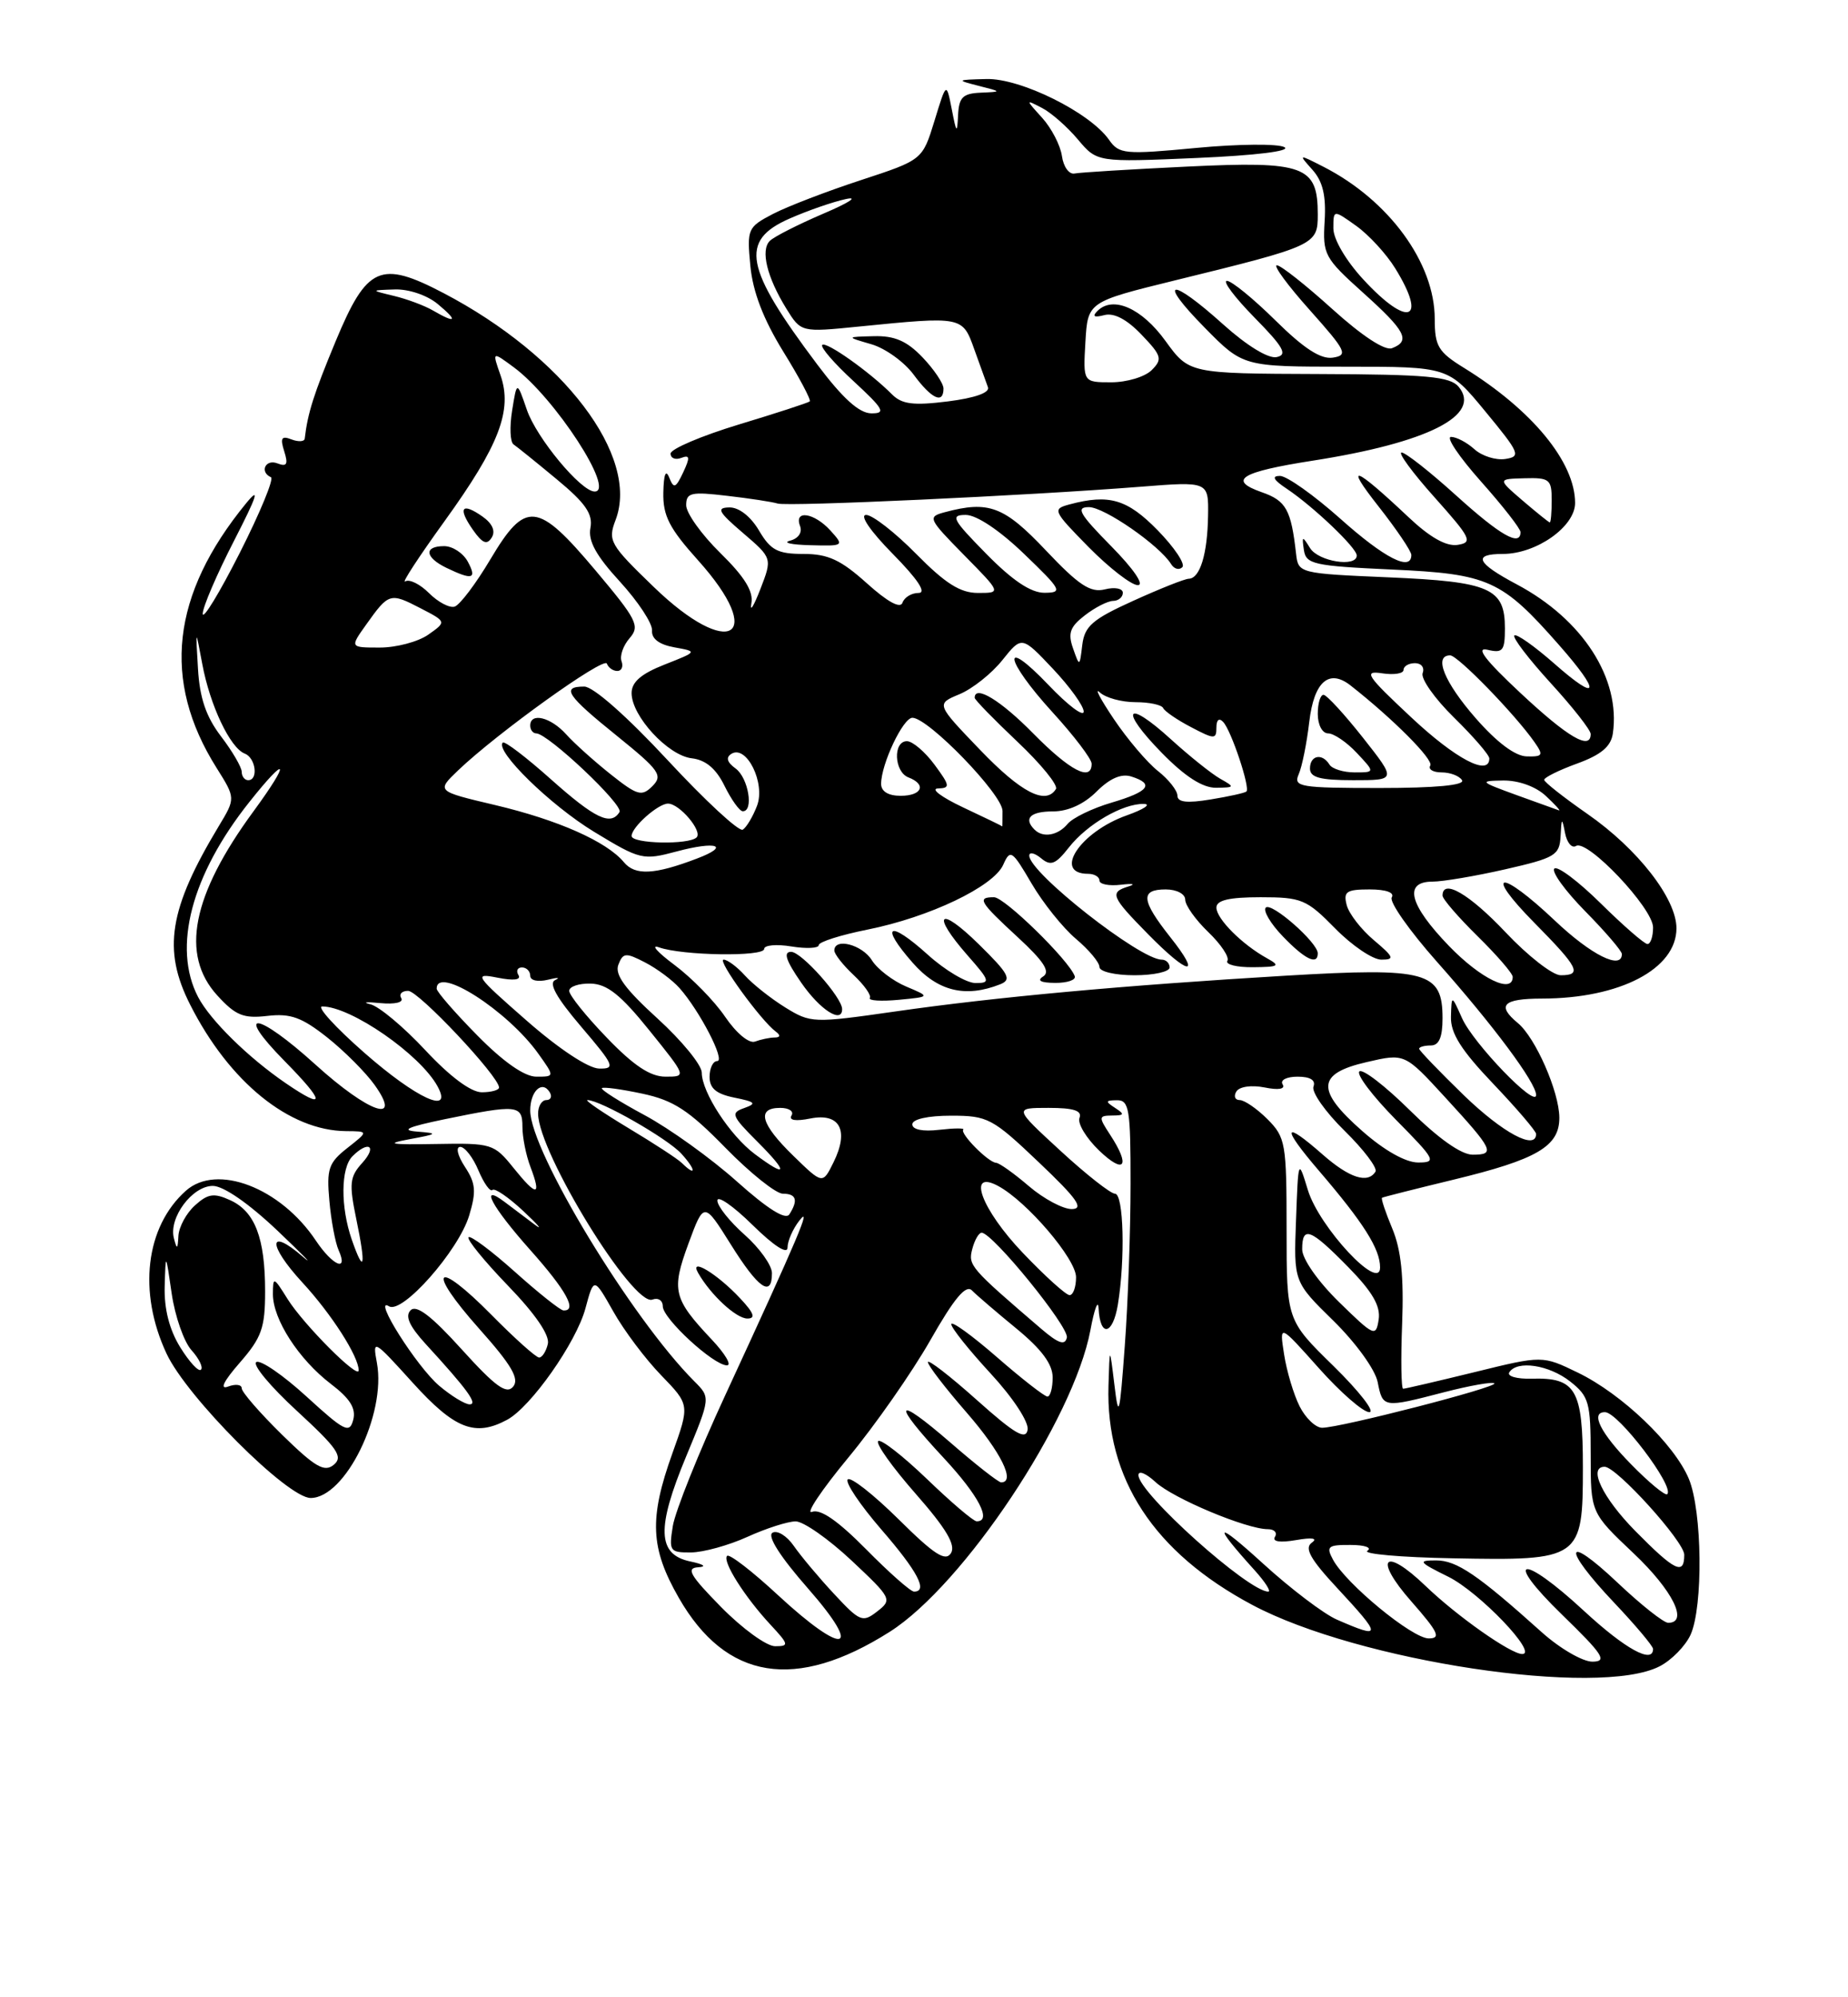 <?xml version="1.0" encoding="UTF-8" standalone="no"?>
<!DOCTYPE svg PUBLIC "-//W3C//DTD SVG 1.1//EN" "http://www.w3.org/Graphics/SVG/1.1/DTD/svg11.dtd" >
<svg xmlns="http://www.w3.org/2000/svg" xmlns:xlink="http://www.w3.org/1999/xlink" version="1.1" viewBox="0 0 237 256">
 <g >
 <path fill="currentColor"
d=" M 212.85 213.57 C 214.37 212.79 216.15 210.97 216.81 209.53 C 218.44 205.93 218.31 193.68 216.59 189.55 C 214.72 185.09 208.01 178.67 202.35 175.93 C 197.81 173.73 197.81 173.73 189.11 175.87 C 184.32 177.04 180.20 178.00 179.95 178.00 C 179.70 178.00 179.64 174.24 179.82 169.64 C 180.05 163.66 179.69 160.19 178.56 157.48 C 177.69 155.40 177.09 153.62 177.24 153.52 C 177.38 153.43 181.49 152.39 186.37 151.21 C 197.14 148.61 200.01 146.93 199.98 143.23 C 199.95 139.90 196.92 133.00 194.66 131.13 C 191.91 128.85 192.75 128.00 197.75 127.99 C 207.75 127.98 215.00 124.19 215.00 118.98 C 215.00 115.18 210.03 108.80 203.59 104.33 C 200.56 102.22 198.06 100.26 198.04 99.96 C 198.02 99.66 199.91 98.72 202.25 97.87 C 205.33 96.75 206.59 95.69 206.84 94.03 C 207.87 86.98 202.98 79.39 194.52 74.90 C 189.34 72.15 188.82 71.00 192.75 71.00 C 197.05 70.99 202.00 67.50 202.00 64.47 C 202.00 59.24 196.50 52.55 187.75 47.15 C 184.44 45.11 184.00 44.37 184.00 40.88 C 184.00 33.70 178.13 25.67 169.74 21.38 C 166.50 19.73 166.50 19.73 168.33 21.78 C 169.65 23.26 170.08 25.10 169.88 28.34 C 169.62 32.63 169.85 33.06 174.80 37.51 C 180.28 42.43 180.94 43.70 178.52 44.63 C 177.60 44.98 174.67 43.05 170.85 39.60 C 167.44 36.52 164.25 34.00 163.75 34.00 C 163.25 34.00 165.15 36.59 167.98 39.75 C 172.66 45.00 172.92 45.53 170.93 45.84 C 169.38 46.07 167.23 44.68 163.59 41.09 C 160.75 38.29 157.95 36.00 157.35 36.00 C 156.75 36.00 158.34 38.11 160.88 40.70 C 164.61 44.49 165.16 45.47 163.73 45.77 C 162.67 46.00 159.92 44.32 156.87 41.58 C 150.04 35.43 148.33 35.74 154.50 42.00 C 159.42 47.00 159.42 47.00 172.59 47.00 C 185.76 47.00 185.76 47.00 190.50 52.75 C 194.91 58.09 195.09 58.52 193.04 58.83 C 191.83 59.01 190.05 58.45 189.09 57.58 C 188.13 56.71 186.78 56.00 186.09 56.00 C 185.40 56.00 187.13 58.56 189.92 61.70 C 192.71 64.83 195.00 67.76 195.00 68.20 C 195.00 70.11 192.41 68.63 186.74 63.50 C 183.39 60.47 180.25 58.00 179.75 58.00 C 179.25 58.00 181.15 60.59 183.98 63.75 C 188.66 68.99 188.92 69.53 186.93 69.84 C 185.48 70.06 183.38 68.88 180.63 66.28 C 173.68 59.73 172.33 59.24 176.77 64.88 C 179.10 67.84 181.00 70.65 181.00 71.13 C 181.00 73.30 177.58 71.56 171.91 66.50 C 168.52 63.48 165.03 61.00 164.15 61.00 C 163.04 61.00 163.31 61.51 165.03 62.65 C 168.45 64.94 174.00 70.22 174.00 71.20 C 174.00 72.75 169.09 71.98 168.01 70.25 C 167.02 68.65 166.95 68.67 167.22 70.50 C 167.49 72.32 168.48 72.54 178.51 73.00 C 190.91 73.56 192.59 74.32 199.93 82.66 C 205.39 88.86 205.08 90.12 199.35 85.07 C 196.79 82.82 194.48 81.19 194.21 81.45 C 193.95 81.72 196.05 84.46 198.87 87.55 C 201.69 90.63 204.00 93.57 204.00 94.08 C 204.00 96.22 201.10 94.53 195.00 88.83 C 190.48 84.61 189.19 82.92 190.75 83.28 C 192.73 83.75 193.00 83.42 193.00 80.53 C 193.00 75.39 191.10 74.56 178.10 74.00 C 166.62 73.51 166.50 73.47 166.22 71.00 C 165.58 65.33 164.95 64.18 161.82 63.09 C 157.40 61.54 159.10 60.49 168.32 59.05 C 183.10 56.75 190.09 53.22 187.07 49.58 C 185.97 48.26 183.03 47.99 169.13 47.94 C 152.50 47.88 152.50 47.88 149.46 43.69 C 146.42 39.49 142.73 37.87 140.74 39.86 C 140.04 40.56 140.31 40.73 141.62 40.39 C 142.86 40.06 144.52 40.93 146.39 42.89 C 148.99 45.60 149.11 46.03 147.70 47.44 C 146.84 48.30 144.51 49.00 142.52 49.00 C 138.90 49.00 138.90 49.00 139.20 43.84 C 139.50 38.69 139.50 38.69 150.68 35.94 C 168.75 31.51 169.00 31.39 169.00 27.49 C 169.00 21.25 167.32 20.63 152.31 21.35 C 145.02 21.70 138.49 22.10 137.80 22.24 C 137.11 22.38 136.38 21.38 136.19 20.00 C 135.99 18.62 134.85 16.43 133.66 15.11 C 131.50 12.73 131.50 12.73 133.64 13.84 C 134.82 14.45 136.89 16.27 138.24 17.88 C 140.70 20.80 140.70 20.80 153.46 20.25 C 161.09 19.92 165.62 19.36 164.72 18.86 C 163.90 18.41 158.82 18.45 153.42 18.96 C 144.23 19.83 143.52 19.76 142.23 17.92 C 139.78 14.42 130.88 10.01 126.50 10.13 C 122.64 10.23 122.61 10.26 125.50 11.00 C 128.50 11.76 128.50 11.76 125.75 11.88 C 123.48 11.98 122.98 12.48 122.87 14.75 C 122.75 17.19 122.66 17.10 122.06 14.00 C 121.37 10.50 121.37 10.50 119.84 15.50 C 118.30 20.50 118.30 20.50 110.40 23.09 C 106.06 24.51 100.98 26.46 99.13 27.42 C 95.88 29.12 95.78 29.34 96.23 34.08 C 96.55 37.42 97.90 40.92 100.45 45.06 C 102.52 48.40 104.04 51.27 103.85 51.45 C 103.66 51.62 99.56 52.96 94.75 54.41 C 89.94 55.87 86.00 57.55 86.00 58.14 C 86.00 58.73 86.62 58.98 87.37 58.69 C 88.47 58.27 88.52 58.62 87.62 60.54 C 86.65 62.59 86.41 62.68 85.82 61.20 C 85.38 60.11 85.12 60.80 85.07 63.14 C 85.01 66.10 85.84 67.72 89.50 71.79 C 98.41 81.70 93.57 84.64 83.84 75.23 C 78.20 69.79 77.93 69.31 78.95 66.64 C 82.05 58.49 72.29 45.63 56.89 37.57 C 48.78 33.33 47.06 34.09 43.05 43.73 C 40.24 50.49 39.46 52.94 39.08 56.22 C 39.04 56.61 38.27 56.66 37.38 56.32 C 36.10 55.82 35.91 56.14 36.45 57.84 C 36.98 59.52 36.79 59.86 35.57 59.39 C 34.04 58.80 33.26 60.50 34.75 61.17 C 35.16 61.35 33.36 65.71 30.75 70.86 C 28.14 76.01 26.00 79.52 26.00 78.66 C 26.00 77.81 27.81 73.60 30.02 69.30 C 32.99 63.52 33.39 62.28 31.57 64.50 C 21.97 76.21 20.73 87.22 27.76 98.40 C 30.22 102.31 30.22 102.31 28.05 105.90 C 21.66 116.51 20.82 121.75 24.39 128.78 C 29.41 138.69 37.10 144.92 44.38 144.98 C 47.27 145.00 47.27 145.00 44.55 147.14 C 42.14 149.03 41.87 149.82 42.24 153.89 C 42.46 156.43 43.00 159.29 43.43 160.25 C 44.71 163.11 42.66 162.23 40.50 159.00 C 35.97 152.22 27.80 149.09 23.84 152.62 C 18.66 157.23 17.67 165.61 21.36 173.50 C 23.97 179.09 36.87 192.00 39.84 192.00 C 44.28 192.00 49.55 181.26 48.34 174.70 C 47.76 171.58 47.88 171.65 52.95 177.25 C 58.31 183.16 60.92 184.19 65.03 181.98 C 68.08 180.35 73.90 172.07 75.08 167.70 C 76.16 163.69 76.16 163.69 78.65 168.09 C 80.01 170.52 82.78 174.20 84.80 176.28 C 88.46 180.06 88.46 180.06 86.23 186.28 C 83.23 194.64 83.40 198.42 87.05 204.79 C 93.11 215.36 102.04 216.80 114.11 209.15 C 123.60 203.12 137.67 181.99 139.84 170.50 C 140.35 167.75 140.83 166.49 140.89 167.69 C 141.08 171.45 142.71 171.14 143.36 167.23 C 144.32 161.40 144.11 153.00 142.99 153.00 C 142.44 153.00 139.29 150.53 136.00 147.50 C 130.02 142.00 130.02 142.00 134.48 142.00 C 137.71 142.00 138.80 142.36 138.44 143.29 C 138.17 144.00 139.31 145.88 140.97 147.48 C 144.23 150.59 145.01 149.48 142.38 145.46 C 140.87 143.15 140.88 143.00 142.63 142.98 C 144.21 142.97 144.26 142.82 143.00 142.00 C 141.72 141.17 141.75 141.03 143.25 141.02 C 144.81 141.00 145.00 142.17 144.99 151.75 C 144.99 157.66 144.66 167.00 144.25 172.50 C 143.59 181.48 143.46 181.99 142.92 177.50 C 142.31 172.50 142.31 172.50 142.16 177.57 C 141.79 189.54 147.97 198.97 160.59 205.70 C 174.18 212.94 205.07 217.60 212.85 213.57 Z  M 197.73 209.21 C 189.51 201.83 186.82 200.00 184.17 200.00 C 181.77 200.00 181.94 200.22 185.75 202.10 C 189.72 204.07 197.31 212.00 195.22 212.00 C 193.75 212.00 186.88 207.17 182.84 203.29 C 177.49 198.15 176.08 199.68 181.01 205.27 C 184.46 209.20 184.84 210.00 183.23 210.00 C 181.12 210.00 172.60 202.99 170.95 199.90 C 170.04 198.21 170.30 198.00 173.21 198.02 C 175.02 198.02 175.99 198.36 175.36 198.77 C 174.73 199.17 179.66 199.61 186.31 199.73 C 202.72 200.05 203.00 199.85 203.00 188.10 C 203.00 178.07 202.12 176.54 196.41 176.71 C 194.54 176.76 193.25 176.40 193.56 175.90 C 194.54 174.32 198.65 174.93 201.37 177.07 C 203.79 178.98 204.00 179.74 204.00 186.52 C 204.00 193.89 204.00 193.89 209.50 199.09 C 214.52 203.84 216.59 208.00 213.94 208.00 C 213.36 208.00 210.43 205.68 207.44 202.85 C 200.61 196.40 200.28 198.31 207.00 205.41 C 209.75 208.31 212.00 210.99 212.00 211.35 C 212.00 213.32 208.42 211.35 203.17 206.50 C 195.12 199.04 192.62 199.47 200.35 206.98 C 205.60 212.08 206.17 212.96 204.23 212.98 C 202.98 212.99 200.05 211.29 197.73 209.21 Z  M 92.50 206.00 C 88.49 201.92 87.94 200.98 89.54 200.88 C 90.69 200.81 90.27 200.50 88.50 200.13 C 84.29 199.23 84.17 195.86 88.01 186.64 C 91.13 179.13 91.13 179.13 89.05 177.05 C 81.01 169.01 68.00 147.55 68.00 142.34 C 68.00 139.86 69.52 138.42 70.49 139.98 C 70.84 140.54 70.64 141.00 70.06 141.00 C 69.48 141.00 69.00 141.79 69.01 142.75 C 69.04 147.73 81.21 167.52 83.67 166.57 C 84.40 166.29 85.00 166.68 85.00 167.43 C 85.00 169.01 91.51 175.00 93.23 175.00 C 93.87 175.00 93.01 173.54 91.33 171.75 C 86.33 166.45 86.08 165.42 88.29 159.40 C 90.28 154.01 90.28 154.01 93.72 159.50 C 97.25 165.15 99.00 166.37 99.00 163.18 C 99.00 162.19 97.42 159.97 95.50 158.27 C 93.58 156.57 92.00 154.59 92.00 153.88 C 92.00 153.17 94.03 154.57 96.50 157.00 C 99.25 159.70 101.00 160.83 101.00 159.90 C 101.00 159.06 101.68 157.51 102.52 156.44 C 104.18 154.32 102.36 158.60 93.01 178.83 C 89.62 186.15 86.60 193.69 86.29 195.58 C 85.77 198.81 85.89 199.00 88.62 198.98 C 90.20 198.97 93.46 198.07 95.86 196.98 C 98.26 195.89 101.04 195.00 102.04 195.00 C 103.04 195.00 106.25 197.25 109.18 199.99 C 114.36 204.85 114.45 205.03 112.50 206.54 C 110.63 208.00 110.28 207.86 106.97 204.30 C 105.02 202.21 102.70 199.44 101.80 198.14 C 100.90 196.84 99.66 196.09 99.06 196.46 C 98.37 196.89 100.09 199.57 103.60 203.57 C 110.82 211.79 108.32 212.36 99.77 204.45 C 96.47 201.39 93.54 199.13 93.25 199.42 C 92.59 200.08 95.48 204.66 98.82 208.25 C 101.18 210.79 101.22 211.00 99.40 211.00 C 98.31 211.00 95.21 208.75 92.50 206.00 Z  M 94.92 166.41 C 91.99 163.27 88.34 161.07 89.53 163.15 C 91.14 165.97 94.41 169.00 95.85 169.00 C 96.94 169.00 96.70 168.30 94.92 166.41 Z  M 171.45 207.59 C 169.77 206.86 165.50 203.62 161.95 200.38 C 155.84 194.81 155.39 195.18 160.89 201.25 C 162.25 202.76 163.05 204.00 162.65 204.00 C 160.11 204.00 146.00 191.35 146.00 189.07 C 146.00 188.44 146.98 188.84 148.19 189.96 C 150.42 192.04 159.86 196.00 162.60 196.00 C 163.43 196.00 163.84 196.44 163.51 196.98 C 163.13 197.60 164.15 197.75 166.20 197.40 C 168.32 197.03 169.04 197.16 168.22 197.74 C 167.26 198.43 168.06 199.86 171.47 203.52 C 177.26 209.75 177.26 210.13 171.45 207.59 Z  M 111.08 198.58 C 107.46 194.92 105.22 193.36 104.13 193.78 C 103.26 194.12 105.35 190.99 108.78 186.84 C 112.22 182.69 116.95 175.92 119.30 171.80 C 122.38 166.39 123.87 164.61 124.65 165.40 C 125.25 166.01 127.82 168.21 130.37 170.30 C 133.58 172.94 135.00 174.85 135.00 176.55 C 135.00 177.90 134.70 179.00 134.33 179.00 C 133.96 179.00 131.03 176.72 127.83 173.93 C 124.62 171.14 122.00 169.25 122.00 169.73 C 122.00 170.20 124.27 173.04 127.04 176.04 C 129.90 179.13 131.95 182.25 131.79 183.25 C 131.56 184.62 130.15 183.80 125.25 179.42 C 121.81 176.35 119.00 174.18 119.00 174.59 C 119.00 175.01 121.25 177.93 124.00 181.09 C 128.38 186.13 130.29 190.00 128.39 190.00 C 128.05 190.00 125.12 187.71 121.89 184.90 C 114.70 178.68 114.28 179.62 121.02 186.86 C 125.52 191.70 127.25 195.01 125.25 194.99 C 124.84 194.99 121.96 192.54 118.86 189.55 C 115.75 186.57 112.95 184.39 112.62 184.71 C 112.29 185.04 114.46 188.08 117.44 191.47 C 121.35 195.92 122.60 198.03 121.96 199.07 C 121.26 200.19 119.82 199.27 115.23 194.72 C 112.02 191.55 109.09 189.25 108.72 189.62 C 108.35 189.98 110.29 192.87 113.02 196.03 C 117.69 201.41 119.05 204.00 117.22 204.00 C 116.78 204.00 114.02 201.56 111.08 198.58 Z  M 209.71 196.22 C 205.51 191.95 203.62 188.00 205.79 188.00 C 207.32 188.00 216.00 197.59 216.00 199.28 C 216.00 201.96 214.79 201.37 209.71 196.22 Z  M 209.19 187.69 C 205.27 183.70 203.91 181.00 205.83 181.00 C 207.53 181.00 214.79 190.54 213.82 191.51 C 213.58 191.76 211.49 190.04 209.19 187.69 Z  M 36.17 183.89 C 33.33 181.10 31.00 178.43 31.00 177.94 C 31.00 177.46 30.21 177.36 29.25 177.72 C 28.13 178.14 28.68 177.03 30.75 174.66 C 33.56 171.44 34.00 170.19 34.00 165.53 C 34.00 158.67 32.70 155.28 29.52 153.83 C 27.44 152.88 26.67 152.99 25.00 154.50 C 23.90 155.49 22.95 157.25 22.88 158.40 C 22.79 160.16 22.69 160.21 22.30 158.70 C 21.62 156.08 24.66 152.00 27.29 152.00 C 28.66 152.00 31.91 154.25 35.60 157.75 C 38.92 160.91 40.38 162.41 38.83 161.07 C 34.36 157.21 34.31 159.53 38.77 164.37 C 42.52 168.43 46.00 173.86 46.00 175.65 C 46.00 176.86 38.91 169.75 36.88 166.50 C 35.08 163.62 35.01 163.59 35.00 165.88 C 35.00 169.11 38.31 174.23 42.43 177.38 C 44.89 179.25 45.68 180.52 45.30 181.98 C 44.83 183.78 44.19 183.46 39.30 178.99 C 36.29 176.24 33.40 174.26 32.87 174.58 C 32.34 174.91 34.69 177.73 38.09 180.85 C 43.29 185.64 44.04 186.72 42.81 187.74 C 41.61 188.74 40.42 188.05 36.17 183.89 Z  M 166.67 180.25 C 165.91 178.74 165.01 175.74 164.68 173.59 C 164.07 169.68 164.07 169.68 169.12 175.34 C 171.89 178.45 174.81 181.00 175.61 181.00 C 176.40 181.00 174.34 178.35 171.03 175.10 C 165.00 169.21 165.00 169.21 165.00 157.56 C 165.00 146.52 164.87 145.78 162.55 143.45 C 161.20 142.10 159.59 141.00 158.99 141.00 C 158.38 141.00 158.19 140.50 158.56 139.90 C 158.95 139.27 160.49 139.05 162.17 139.38 C 163.98 139.75 164.87 139.59 164.49 138.98 C 164.15 138.44 165.00 138.00 166.41 138.00 C 168.04 138.00 168.76 138.45 168.45 139.27 C 168.18 139.97 169.97 142.52 172.44 144.94 C 174.90 147.35 176.68 149.71 176.40 150.17 C 175.42 151.75 173.06 150.99 169.65 148.00 C 164.51 143.48 164.29 144.39 169.16 150.07 C 174.87 156.73 176.99 160.07 176.99 162.45 C 177.00 165.67 169.18 157.29 167.73 152.53 C 166.50 148.50 166.50 148.50 166.21 156.40 C 165.91 164.30 165.91 164.30 171.01 169.29 C 173.88 172.11 176.36 175.53 176.68 177.14 C 177.34 180.47 177.37 180.48 185.22 178.44 C 188.52 177.59 191.41 177.08 191.65 177.31 C 192.12 177.79 171.89 183.00 169.56 183.00 C 168.73 183.00 167.43 181.76 166.67 180.25 Z  M 56.33 177.62 C 53.47 175.21 47.69 166.08 49.89 167.43 C 51.58 168.48 58.80 160.31 60.17 155.80 C 61.10 152.71 61.01 151.66 59.62 149.55 C 58.68 148.11 58.42 147.00 59.03 147.00 C 59.61 147.00 60.67 148.36 61.36 150.02 C 62.06 151.68 62.87 152.80 63.15 152.52 C 63.43 152.23 65.23 153.46 67.14 155.25 C 69.05 157.04 69.69 157.80 68.56 156.95 C 67.43 156.10 65.71 154.81 64.75 154.08 C 61.39 151.54 63.04 154.64 68.00 160.21 C 72.63 165.40 74.09 168.06 72.25 167.96 C 71.84 167.93 69.04 165.71 66.03 163.01 C 63.02 160.32 60.34 158.32 60.09 158.58 C 59.83 158.84 62.10 161.63 65.14 164.78 C 68.65 168.41 70.52 171.14 70.26 172.25 C 70.04 173.21 69.53 174.00 69.14 174.00 C 68.75 174.00 66.01 171.55 63.05 168.55 C 55.81 161.22 54.56 162.56 61.43 170.28 C 65.61 174.96 66.64 176.73 65.81 177.73 C 64.96 178.76 63.54 177.73 59.22 172.96 C 55.35 168.68 53.41 167.19 52.66 167.94 C 51.92 168.68 52.49 169.96 54.58 172.25 C 59.94 178.09 61.33 180.00 60.23 180.00 C 59.64 180.00 57.88 178.93 56.33 177.62 Z  M 23.11 172.68 C 21.72 170.43 21.04 167.77 21.12 164.88 C 21.25 160.50 21.25 160.50 22.02 165.81 C 22.45 168.73 23.59 171.99 24.56 173.06 C 25.53 174.14 26.08 175.26 25.77 175.56 C 25.47 175.86 24.28 174.57 23.11 172.68 Z  M 133.50 170.29 C 124.41 162.50 124.14 162.18 124.69 160.09 C 124.99 158.94 125.53 158.00 125.89 158.00 C 127.29 158.00 137.13 170.10 136.82 171.44 C 136.58 172.50 135.73 172.20 133.50 170.29 Z  M 171.72 166.88 C 169.01 164.23 167.00 161.35 167.00 160.13 C 167.00 157.06 168.05 157.46 172.88 162.38 C 176.01 165.57 177.07 167.39 176.81 169.13 C 176.46 171.39 176.23 171.29 171.72 166.88 Z  M 131.17 160.58 C 125.86 155.02 123.94 149.83 127.99 152.00 C 131.69 153.98 138.00 161.36 138.00 163.70 C 138.00 164.97 137.63 166.00 137.17 166.00 C 136.71 166.00 134.01 163.56 131.17 160.58 Z  M 45.12 158.90 C 43.66 154.71 43.69 149.71 45.20 148.20 C 47.26 146.14 48.41 146.89 46.47 149.04 C 44.84 150.83 44.75 151.70 45.70 156.29 C 46.96 162.35 46.71 163.47 45.12 158.90 Z  M 94.50 151.43 C 91.20 148.48 85.88 144.66 82.68 142.94 C 79.48 141.22 77.01 139.66 77.19 139.47 C 77.38 139.29 79.72 139.61 82.39 140.18 C 86.37 141.03 88.32 142.29 93.03 147.11 C 96.20 150.35 99.51 153.00 100.40 153.00 C 102.13 153.00 102.39 153.84 101.23 155.65 C 100.75 156.40 98.45 154.96 94.50 151.43 Z  M 131.96 152.04 C 130.06 150.41 128.16 149.06 127.75 149.04 C 126.74 148.99 123.07 145.27 123.54 144.79 C 123.75 144.58 122.37 144.59 120.46 144.81 C 118.35 145.06 117.00 144.79 117.00 144.11 C 117.00 143.45 119.00 143.00 121.97 143.00 C 126.68 143.00 127.28 143.32 133.22 148.97 C 138.13 153.63 139.06 154.94 137.46 154.97 C 136.34 154.98 133.87 153.67 131.96 152.04 Z  M 65.86 149.70 C 63.36 146.59 63.07 146.50 55.89 146.63 C 50.03 146.73 49.33 146.61 52.50 146.02 C 56.17 145.34 56.25 145.26 53.50 145.04 C 51.32 144.87 52.28 144.44 57.00 143.46 C 66.34 141.54 67.00 141.60 67.00 144.43 C 67.00 145.77 67.46 148.09 68.03 149.57 C 69.47 153.37 68.85 153.41 65.86 149.70 Z  M 101.75 148.15 C 97.55 144.07 96.98 142.00 100.06 142.00 C 101.19 142.00 101.84 142.44 101.51 142.98 C 101.13 143.60 102.05 143.74 103.93 143.36 C 107.72 142.61 108.92 144.89 106.89 148.99 C 105.50 151.80 105.50 151.80 101.75 148.15 Z  M 87.45 149.07 C 86.93 148.55 83.83 146.53 80.56 144.57 C 77.29 142.60 74.94 141.00 75.34 141.00 C 76.99 141.00 85.64 145.94 87.40 147.89 C 89.28 149.96 89.31 150.90 87.45 149.07 Z  M 96.80 147.92 C 93.62 145.54 90.00 140.00 90.00 137.48 C 90.00 136.51 87.44 133.38 84.32 130.54 C 80.16 126.76 78.82 124.92 79.30 123.66 C 79.90 122.10 80.24 122.07 82.73 123.36 C 84.26 124.15 86.25 125.63 87.15 126.65 C 89.74 129.57 93.07 136.00 91.98 136.00 C 91.44 136.00 91.00 136.91 91.00 138.03 C 91.00 139.50 91.86 140.22 94.20 140.69 C 96.88 141.23 97.08 141.44 95.45 142.02 C 93.67 142.64 93.81 143.01 97.15 146.35 C 101.16 150.36 101.00 151.06 96.80 147.92 Z  M 174.71 144.97 C 168.73 139.72 168.87 137.60 175.28 136.13 C 180.15 135.00 180.15 135.00 185.32 140.63 C 191.54 147.40 191.83 148.00 188.86 148.00 C 187.40 148.00 184.46 145.92 180.81 142.31 C 177.64 139.18 174.73 136.94 174.33 137.33 C 173.94 137.73 176.05 140.51 179.02 143.52 C 184.11 148.67 184.28 149.00 181.86 149.00 C 180.27 149.00 177.52 147.45 174.71 144.97 Z  M 187.75 140.40 C 184.59 137.33 182.00 134.64 182.00 134.42 C 182.00 134.19 182.68 134.00 183.50 134.00 C 184.55 134.00 185.00 132.95 185.00 130.52 C 185.00 124.53 183.02 123.99 165.00 125.05 C 144.16 126.29 127.70 127.79 114.77 129.65 C 104.29 131.15 103.97 131.14 100.71 129.13 C 98.87 127.99 96.54 126.15 95.53 125.03 C 94.52 123.91 93.29 123.00 92.80 123.00 C 91.91 123.00 97.60 130.84 99.50 132.23 C 100.13 132.70 100.07 132.98 99.33 132.98 C 98.69 132.99 97.56 133.23 96.83 133.50 C 96.07 133.79 94.43 132.43 93.00 130.33 C 91.63 128.31 88.70 125.32 86.50 123.68 C 84.30 122.04 83.40 121.03 84.50 121.42 C 87.49 122.49 98.00 122.65 98.00 121.63 C 98.00 121.14 99.57 120.99 101.50 121.31 C 103.42 121.62 105.00 121.54 105.00 121.14 C 105.00 120.73 107.81 119.84 111.25 119.15 C 119.19 117.56 127.41 113.64 128.66 110.84 C 129.56 108.81 129.79 108.96 132.29 113.23 C 133.76 115.74 136.32 118.93 137.98 120.33 C 139.64 121.73 141.00 123.35 141.00 123.94 C 141.00 124.53 142.98 125.00 145.50 125.00 C 147.97 125.00 150.00 124.55 150.00 124.00 C 150.00 123.45 149.54 123.00 148.98 123.00 C 146.20 123.00 132.00 111.86 132.00 109.67 C 132.00 109.17 132.68 109.32 133.51 110.00 C 134.75 111.04 135.37 110.80 137.09 108.61 C 139.44 105.62 144.01 102.98 146.70 103.04 C 147.69 103.07 146.70 103.73 144.50 104.51 C 138.51 106.63 134.97 112.00 139.56 112.00 C 140.35 112.00 141.00 112.39 141.00 112.86 C 141.00 113.34 142.24 113.58 143.75 113.40 C 145.26 113.22 145.71 113.31 144.75 113.61 C 142.27 114.37 142.48 114.90 147.21 119.71 C 152.46 125.06 154.20 125.30 150.08 120.11 C 146.35 115.39 146.21 114.00 149.50 114.00 C 150.90 114.00 152.00 114.58 152.00 115.31 C 152.00 116.04 153.33 117.90 154.96 119.47 C 156.59 121.03 157.69 122.69 157.41 123.15 C 157.12 123.62 158.60 123.99 160.69 123.97 C 164.02 123.94 164.25 123.80 162.50 122.83 C 159.29 121.06 156.00 117.76 156.00 116.33 C 156.00 115.38 157.63 115.00 161.66 115.00 C 166.93 115.00 167.57 115.27 171.23 119.00 C 173.39 121.20 176.05 123.00 177.15 123.00 C 178.90 123.00 178.77 122.68 176.20 120.51 C 174.57 119.14 173.00 117.12 172.71 116.01 C 172.26 114.28 172.67 114.00 175.65 114.00 C 177.75 114.00 178.87 114.40 178.49 115.02 C 178.14 115.58 180.75 119.29 184.28 123.27 C 191.51 131.41 197.00 138.78 197.00 140.35 C 197.00 142.09 188.94 133.73 187.50 130.50 C 186.16 127.50 186.16 127.50 186.08 130.32 C 186.02 132.44 187.38 134.59 191.50 138.91 C 194.53 142.09 197.00 144.98 197.00 145.34 C 197.00 147.50 192.73 145.21 187.75 140.40 Z  M 108.00 129.34 C 108.00 127.85 102.79 122.00 101.46 122.00 C 100.42 122.00 100.79 123.12 102.76 125.96 C 105.16 129.43 108.00 131.26 108.00 129.34 Z  M 116.22 126.45 C 114.51 125.73 112.52 124.21 111.81 123.07 C 110.56 121.07 107.00 120.15 107.00 121.83 C 107.00 122.28 108.11 123.70 109.47 124.97 C 110.83 126.25 111.77 127.57 111.55 127.91 C 111.34 128.26 113.00 128.36 115.25 128.15 C 119.33 127.76 119.33 127.76 116.22 126.45 Z  M 128.27 126.16 C 129.79 125.56 129.39 124.82 125.52 121.02 C 120.41 116.00 119.36 117.07 124.10 122.47 C 126.98 125.74 127.05 126.00 125.11 126.00 C 123.95 126.00 121.19 124.36 118.98 122.36 C 113.99 117.86 112.76 118.52 117.04 123.39 C 120.25 127.05 123.80 127.93 128.27 126.16 Z  M 137.83 125.11 C 137.05 123.03 128.83 115.00 127.48 115.00 C 125.25 115.00 125.60 115.59 130.54 120.14 C 133.86 123.20 134.73 124.55 133.79 125.15 C 132.94 125.69 133.47 125.97 135.33 125.98 C 136.89 125.99 138.02 125.60 137.83 125.11 Z  M 169.00 122.19 C 169.00 120.81 163.06 115.60 162.33 116.33 C 161.96 116.71 162.93 118.37 164.51 120.01 C 167.34 122.96 169.00 123.77 169.00 122.19 Z  M 40.50 136.49 C 32.96 129.65 29.88 129.28 36.50 136.00 C 41.75 141.33 41.80 142.36 36.65 138.84 C 31.80 135.52 26.98 130.78 25.41 127.80 C 22.09 121.45 24.54 112.13 32.00 102.77 C 36.92 96.58 37.29 97.47 32.51 103.99 C 24.61 114.75 23.11 122.36 27.85 127.57 C 30.21 130.16 31.22 130.57 34.30 130.21 C 37.26 129.87 38.70 130.39 41.95 132.96 C 44.16 134.71 46.90 137.46 48.05 139.07 C 51.67 144.15 47.32 142.66 40.50 136.49 Z  M 46.73 134.94 C 43.00 131.67 40.57 129.00 41.32 129.00 C 45.01 129.00 53.90 135.16 56.12 139.25 C 58.14 142.97 53.41 140.80 46.73 134.94 Z  M 54.54 134.60 C 51.77 131.63 48.60 128.98 47.50 128.72 C 46.40 128.46 46.97 128.39 48.77 128.57 C 50.64 128.75 51.79 128.48 51.46 127.94 C 51.14 127.42 51.54 127.00 52.34 127.00 C 53.68 127.00 64.00 137.97 64.00 139.39 C 64.00 139.72 63.00 140.00 61.79 140.00 C 60.40 140.00 57.70 137.99 54.54 134.60 Z  M 61.22 132.72 C 58.35 129.81 56.00 127.11 56.00 126.72 C 56.00 123.70 65.10 129.53 69.05 135.07 C 71.14 138.00 71.14 138.00 68.78 138.00 C 67.27 138.00 64.57 136.12 61.22 132.72 Z  M 77.82 133.00 C 75.17 130.26 73.00 127.56 73.00 127.00 C 73.00 126.45 74.24 126.03 75.75 126.07 C 77.86 126.12 79.61 127.51 83.28 132.07 C 88.06 138.00 88.06 138.00 85.35 138.00 C 83.40 138.00 81.27 136.59 77.82 133.00 Z  M 67.50 130.78 C 60.91 125.01 60.69 124.69 63.80 125.31 C 65.87 125.72 66.87 125.60 66.49 124.98 C 66.16 124.44 66.36 124.00 66.94 124.00 C 67.52 124.00 68.00 124.48 68.00 125.07 C 68.00 125.67 68.97 125.89 70.25 125.58 C 71.49 125.27 71.92 125.28 71.21 125.61 C 70.32 126.01 71.35 127.86 74.54 131.60 C 78.79 136.58 78.97 137.00 76.83 136.96 C 75.44 136.93 71.66 134.43 67.50 130.78 Z  M 185.83 121.25 C 180.72 115.96 179.96 113.00 183.72 113.00 C 185.03 113.00 189.23 112.29 193.05 111.42 C 199.45 109.96 200.01 109.63 200.14 107.17 C 200.26 104.79 200.32 104.75 200.71 106.76 C 200.95 108.01 201.58 108.76 202.12 108.43 C 203.58 107.52 212.00 116.41 212.00 118.87 C 212.00 120.04 211.68 121.00 211.28 121.00 C 210.89 121.00 208.20 118.66 205.31 115.81 C 202.41 112.95 199.73 110.94 199.34 111.33 C 198.94 111.72 200.73 114.19 203.31 116.81 C 205.89 119.43 208.00 121.89 208.00 122.28 C 208.00 124.37 204.08 122.42 199.41 118.00 C 192.36 111.33 190.16 111.57 196.78 118.28 C 202.47 124.04 202.95 125.00 200.15 125.00 C 199.12 125.00 195.95 122.53 193.09 119.50 C 188.44 114.58 185.00 112.58 185.00 114.79 C 185.00 115.23 187.03 117.57 189.50 120.00 C 191.97 122.43 194.00 124.77 194.00 125.21 C 194.00 127.44 189.90 125.46 185.83 121.25 Z  M 80.01 110.51 C 77.81 107.86 71.56 105.09 63.47 103.18 C 55.97 101.41 55.97 101.41 58.73 98.76 C 63.76 93.95 77.49 84.10 77.83 85.06 C 78.02 85.58 78.62 86.00 79.17 86.00 C 79.72 86.00 79.96 85.44 79.71 84.75 C 79.46 84.06 79.93 82.73 80.75 81.79 C 82.10 80.24 81.69 79.43 76.37 73.11 C 68.92 64.26 67.41 64.10 62.89 71.69 C 61.03 74.82 58.97 77.54 58.31 77.75 C 57.66 77.96 56.18 77.18 55.03 76.03 C 53.87 74.87 52.50 74.19 51.97 74.52 C 51.44 74.84 53.71 71.37 57.01 66.80 C 64.03 57.08 65.75 52.59 64.19 48.10 C 63.11 45.02 63.11 45.02 65.91 47.09 C 71.15 50.96 78.98 63.00 76.26 63.00 C 74.51 63.00 68.81 56.14 67.57 52.53 C 66.29 48.81 66.29 48.81 65.68 52.61 C 65.34 54.71 65.42 56.66 65.86 56.96 C 66.30 57.26 68.80 59.27 71.41 61.44 C 75.10 64.49 76.06 65.89 75.72 67.67 C 75.40 69.33 76.45 71.23 79.52 74.57 C 81.84 77.11 83.69 79.91 83.62 80.81 C 83.54 81.87 84.54 82.62 86.48 82.97 C 89.47 83.51 89.47 83.51 85.23 85.18 C 82.22 86.36 81.00 87.42 81.00 88.84 C 81.00 91.78 85.66 96.83 88.70 97.19 C 90.51 97.40 91.83 98.51 92.92 100.73 C 93.79 102.50 94.84 103.96 95.25 103.98 C 96.70 104.02 95.98 99.71 94.35 98.51 C 93.23 97.70 93.06 97.08 93.80 96.62 C 95.74 95.42 98.19 100.37 97.09 103.27 C 96.56 104.66 95.73 106.05 95.26 106.34 C 94.78 106.64 90.45 102.63 85.63 97.44 C 80.39 91.80 76.08 88.00 74.93 88.00 C 71.92 88.00 72.67 89.13 79.17 94.36 C 84.58 98.73 85.04 99.39 83.67 100.76 C 82.30 102.13 81.75 101.97 78.32 99.25 C 76.22 97.58 73.64 95.27 72.60 94.11 C 70.61 91.91 68.00 91.28 68.00 93.00 C 68.00 93.55 68.35 94.00 68.77 94.00 C 70.27 94.00 80.00 103.19 79.45 104.08 C 78.33 105.89 76.31 104.92 70.65 99.88 C 67.49 97.06 64.72 94.95 64.48 95.18 C 63.44 96.23 70.60 103.22 76.18 106.61 C 82.12 110.22 82.45 110.29 86.79 109.13 C 91.91 107.76 93.72 108.40 89.39 110.04 C 83.94 112.12 81.45 112.25 80.01 110.51 Z  M 60.00 72.00 C 59.41 70.90 58.05 70.00 56.96 70.00 C 54.33 70.00 54.48 71.44 57.25 72.78 C 60.59 74.39 61.19 74.22 60.00 72.00 Z  M 61.87 66.20 C 59.21 64.33 58.67 65.09 60.65 67.91 C 61.87 69.65 62.45 69.89 63.06 68.90 C 63.58 68.07 63.14 67.09 61.87 66.20 Z  M 81.00 107.15 C 81.00 106.02 84.40 103.00 85.67 103.00 C 87.14 103.00 90.13 106.54 89.34 107.33 C 88.36 108.31 81.00 108.15 81.00 107.15 Z  M 132.67 106.33 C 131.23 104.89 132.14 104.00 135.05 104.00 C 136.97 104.00 139.02 103.07 140.63 101.46 C 142.33 99.76 143.81 99.12 145.09 99.53 C 148.10 100.48 147.36 101.46 142.54 102.88 C 140.09 103.60 137.56 104.83 136.92 105.60 C 135.68 107.09 133.76 107.43 132.67 106.33 Z  M 123.50 103.48 C 120.75 102.18 119.30 101.10 120.28 101.06 C 121.89 101.01 121.85 100.72 119.84 98.00 C 118.62 96.35 117.03 95.00 116.31 95.00 C 114.50 95.00 114.66 98.93 116.50 99.64 C 118.87 100.55 118.25 102.00 115.50 102.00 C 113.92 102.00 113.00 101.44 113.00 100.47 C 113.00 97.95 115.81 92.00 117.01 92.00 C 119.05 92.00 128.57 101.83 128.57 103.94 C 128.57 105.07 128.56 105.96 128.54 105.92 C 128.52 105.87 126.25 104.77 123.50 103.48 Z  M 194.50 101.91 C 189.75 100.18 189.66 100.09 192.79 100.04 C 194.75 100.02 196.95 100.81 198.23 102.00 C 199.41 103.10 200.18 103.94 199.94 103.87 C 199.70 103.79 197.25 102.91 194.50 101.91 Z  M 151.00 101.98 C 151.00 101.33 149.87 99.90 148.50 98.82 C 147.12 97.73 144.58 94.74 142.85 92.17 C 141.12 89.60 140.31 88.06 141.05 88.75 C 141.79 89.44 143.85 90.00 145.62 90.00 C 147.39 90.00 148.98 90.34 149.17 90.75 C 149.35 91.16 150.96 92.27 152.75 93.20 C 155.75 94.78 156.00 94.78 156.00 93.25 C 156.00 92.25 156.35 91.97 156.88 92.55 C 157.92 93.67 160.36 100.99 159.85 101.45 C 159.66 101.63 157.59 102.09 155.25 102.47 C 152.23 102.97 151.00 102.83 151.00 101.98 Z  M 156.50 99.82 C 155.40 99.20 152.55 96.92 150.17 94.76 C 144.38 89.48 143.48 90.87 149.02 96.52 C 151.98 99.54 154.24 100.99 155.96 100.97 C 158.36 100.94 158.39 100.88 156.50 99.82 Z  M 125.69 96.11 C 120.04 90.23 120.04 90.23 123.05 88.98 C 124.71 88.29 127.18 86.33 128.55 84.61 C 131.04 81.50 131.04 81.50 135.02 85.71 C 137.21 88.03 138.99 90.50 138.98 91.21 C 138.96 91.92 136.94 90.39 134.48 87.81 C 128.32 81.36 128.80 84.52 135.00 91.31 C 137.75 94.32 140.00 97.28 140.00 97.89 C 140.00 100.24 137.23 98.80 132.50 94.00 C 128.33 89.76 125.00 87.74 125.00 89.44 C 125.00 89.69 127.47 92.22 130.48 95.07 C 133.50 97.92 135.72 100.65 135.42 101.13 C 134.12 103.23 130.95 101.59 125.69 96.11 Z  M 166.55 99.25 C 166.98 98.29 167.59 95.25 167.91 92.51 C 168.52 87.36 170.44 85.68 173.22 87.87 C 178.65 92.13 183.88 97.38 183.43 98.12 C 183.13 98.60 183.78 99.00 184.88 99.00 C 185.98 99.00 187.16 99.45 187.50 100.00 C 187.90 100.64 184.14 101.00 176.95 101.00 C 166.69 101.00 165.85 100.86 166.55 99.25 Z  M 174.80 94.56 C 172.43 91.56 170.16 89.09 169.75 89.06 C 169.34 89.03 169.00 90.12 169.00 91.50 C 169.00 92.91 169.58 94.00 170.33 94.00 C 171.05 94.00 172.71 95.12 174.00 96.50 C 176.35 99.00 176.35 99.00 173.73 99.00 C 172.29 99.00 170.84 98.55 170.50 98.00 C 169.57 96.49 168.00 96.80 168.00 98.50 C 168.00 99.65 169.28 100.00 173.55 100.00 C 179.09 100.00 179.09 100.00 174.80 94.56 Z  M 31.00 98.93 C 31.00 98.35 29.81 96.30 28.35 94.39 C 26.43 91.87 25.61 89.48 25.39 85.71 C 25.08 80.50 25.08 80.50 25.94 85.10 C 26.92 90.39 29.52 95.88 31.39 96.59 C 32.79 97.13 33.17 100.00 31.83 100.00 C 31.38 100.00 31.00 99.52 31.00 98.93 Z  M 180.98 91.94 C 175.24 86.58 174.81 85.93 177.25 86.30 C 178.76 86.53 180.00 86.34 180.00 85.86 C 180.00 85.39 180.66 85.00 181.47 85.00 C 182.28 85.00 182.72 85.57 182.45 86.27 C 182.18 86.97 183.99 89.54 186.48 91.98 C 188.97 94.42 191.00 96.77 191.00 97.21 C 191.00 99.55 186.70 97.30 180.98 91.94 Z  M 189.25 92.05 C 185.22 87.44 183.82 84.00 185.98 84.00 C 186.95 84.00 194.30 91.55 196.80 95.13 C 197.97 96.80 197.86 97.00 195.81 96.95 C 194.33 96.93 191.97 95.16 189.25 92.05 Z  M 137.61 83.09 C 136.93 81.16 137.23 80.33 139.13 78.87 C 140.43 77.86 142.06 77.03 142.75 77.02 C 143.44 77.01 144.00 76.54 144.00 75.98 C 144.00 75.42 142.97 75.22 141.70 75.54 C 139.85 76.00 138.37 75.03 134.14 70.56 C 128.78 64.89 126.81 64.14 121.17 65.65 C 118.93 66.25 119.02 66.45 123.63 71.14 C 128.42 76.00 128.42 76.00 125.42 76.00 C 123.15 76.00 121.24 74.79 117.50 71.00 C 114.79 68.25 111.90 66.00 111.08 66.00 C 110.20 66.00 111.62 68.08 114.50 71.00 C 117.72 74.27 118.86 76.00 117.80 76.00 C 116.90 76.00 115.98 76.56 115.74 77.25 C 115.47 78.05 113.81 77.14 111.16 74.75 C 107.83 71.76 106.20 71.00 103.05 71.00 C 99.74 71.00 98.83 70.53 97.34 68.00 C 96.27 66.19 94.76 65.01 93.53 65.04 C 91.83 65.07 92.12 65.61 95.28 68.31 C 99.05 71.54 99.05 71.54 97.51 75.52 C 96.66 77.71 96.14 78.53 96.36 77.34 C 96.65 75.81 95.50 73.94 92.38 70.88 C 89.97 68.52 88.00 65.76 88.00 64.76 C 88.00 63.14 88.61 63.00 93.25 63.55 C 96.14 63.88 99.05 64.33 99.73 64.54 C 101.04 64.95 131.76 63.53 146.25 62.39 C 155.00 61.70 155.00 61.70 154.93 66.10 C 154.85 71.03 153.90 74.13 152.46 74.18 C 151.93 74.19 148.72 75.47 145.33 77.01 C 140.11 79.37 139.10 80.25 138.80 82.65 C 138.46 85.49 138.45 85.49 137.61 83.09 Z  M 142.50 70.00 C 138.42 65.86 137.93 65.00 139.65 65.00 C 141.63 65.00 148.70 69.90 150.19 72.30 C 150.57 72.93 151.22 73.11 151.63 72.70 C 152.04 72.30 150.62 70.17 148.48 67.98 C 144.57 63.98 142.24 63.29 137.17 64.65 C 134.93 65.25 135.02 65.45 139.63 70.14 C 142.27 72.81 145.10 75.00 145.92 75.00 C 146.80 75.00 145.38 72.92 142.50 70.00 Z  M 106.50 68.00 C 104.42 65.71 101.80 65.31 102.60 67.41 C 102.92 68.24 102.40 69.02 101.32 69.30 C 100.32 69.56 101.48 69.82 103.90 69.88 C 108.25 70.00 108.28 69.97 106.50 68.00 Z  M 46.98 80.03 C 49.85 76.00 50.03 75.94 53.89 77.94 C 57.28 79.69 57.28 79.69 54.92 81.35 C 53.62 82.26 50.82 83.00 48.71 83.00 C 44.86 83.00 44.86 83.00 46.98 80.03 Z  M 126.50 71.00 C 122.13 66.56 121.83 66.00 123.86 66.00 C 125.24 66.00 128.19 67.97 131.32 70.98 C 136.16 75.63 136.33 75.96 133.96 75.98 C 132.22 75.99 129.87 74.43 126.50 71.00 Z  M 195.27 64.16 C 192.05 61.39 192.05 61.39 195.52 61.30 C 198.72 61.21 199.00 61.44 199.00 64.10 C 199.00 65.69 198.89 66.98 198.75 66.96 C 198.61 66.94 197.05 65.68 195.27 64.16 Z  M 104.82 46.73 C 95.47 34.30 94.81 30.85 101.25 28.02 C 103.59 26.99 106.85 25.86 108.50 25.51 C 110.15 25.16 108.85 26.00 105.60 27.38 C 102.36 28.77 99.26 30.34 98.72 30.88 C 97.52 32.08 98.36 35.53 100.84 39.55 C 102.73 42.60 102.73 42.60 110.11 41.86 C 123.44 40.53 123.43 40.53 124.94 44.75 C 125.68 46.81 126.47 49.01 126.70 49.63 C 126.96 50.33 125.04 51.01 121.56 51.45 C 117.15 52.00 115.67 51.82 114.41 50.56 C 111.50 47.64 105.95 43.72 105.45 44.21 C 105.18 44.49 106.98 46.57 109.46 48.85 C 113.35 52.45 113.66 53.00 111.73 52.98 C 110.18 52.96 108.07 51.05 104.82 46.73 Z  M 121.00 49.80 C 121.00 49.15 119.79 47.35 118.31 45.80 C 116.30 43.70 114.73 43.02 112.06 43.09 C 108.50 43.18 108.50 43.18 111.74 44.12 C 113.52 44.63 115.97 46.39 117.18 48.03 C 119.47 51.13 121.00 51.84 121.00 49.80 Z  M 55.53 39.80 C 54.45 39.17 52.20 38.33 50.53 37.93 C 47.50 37.20 47.50 37.20 50.64 37.10 C 52.42 37.04 54.80 37.85 56.14 38.97 C 58.78 41.16 58.51 41.53 55.53 39.80 Z  M 174.85 35.83 C 172.61 33.41 171.00 30.66 171.00 29.27 C 171.00 26.86 171.00 26.86 173.93 28.95 C 175.54 30.10 177.79 32.54 178.93 34.39 C 183.11 41.15 180.59 42.05 174.85 35.83 Z "/>
</g>
</svg>
